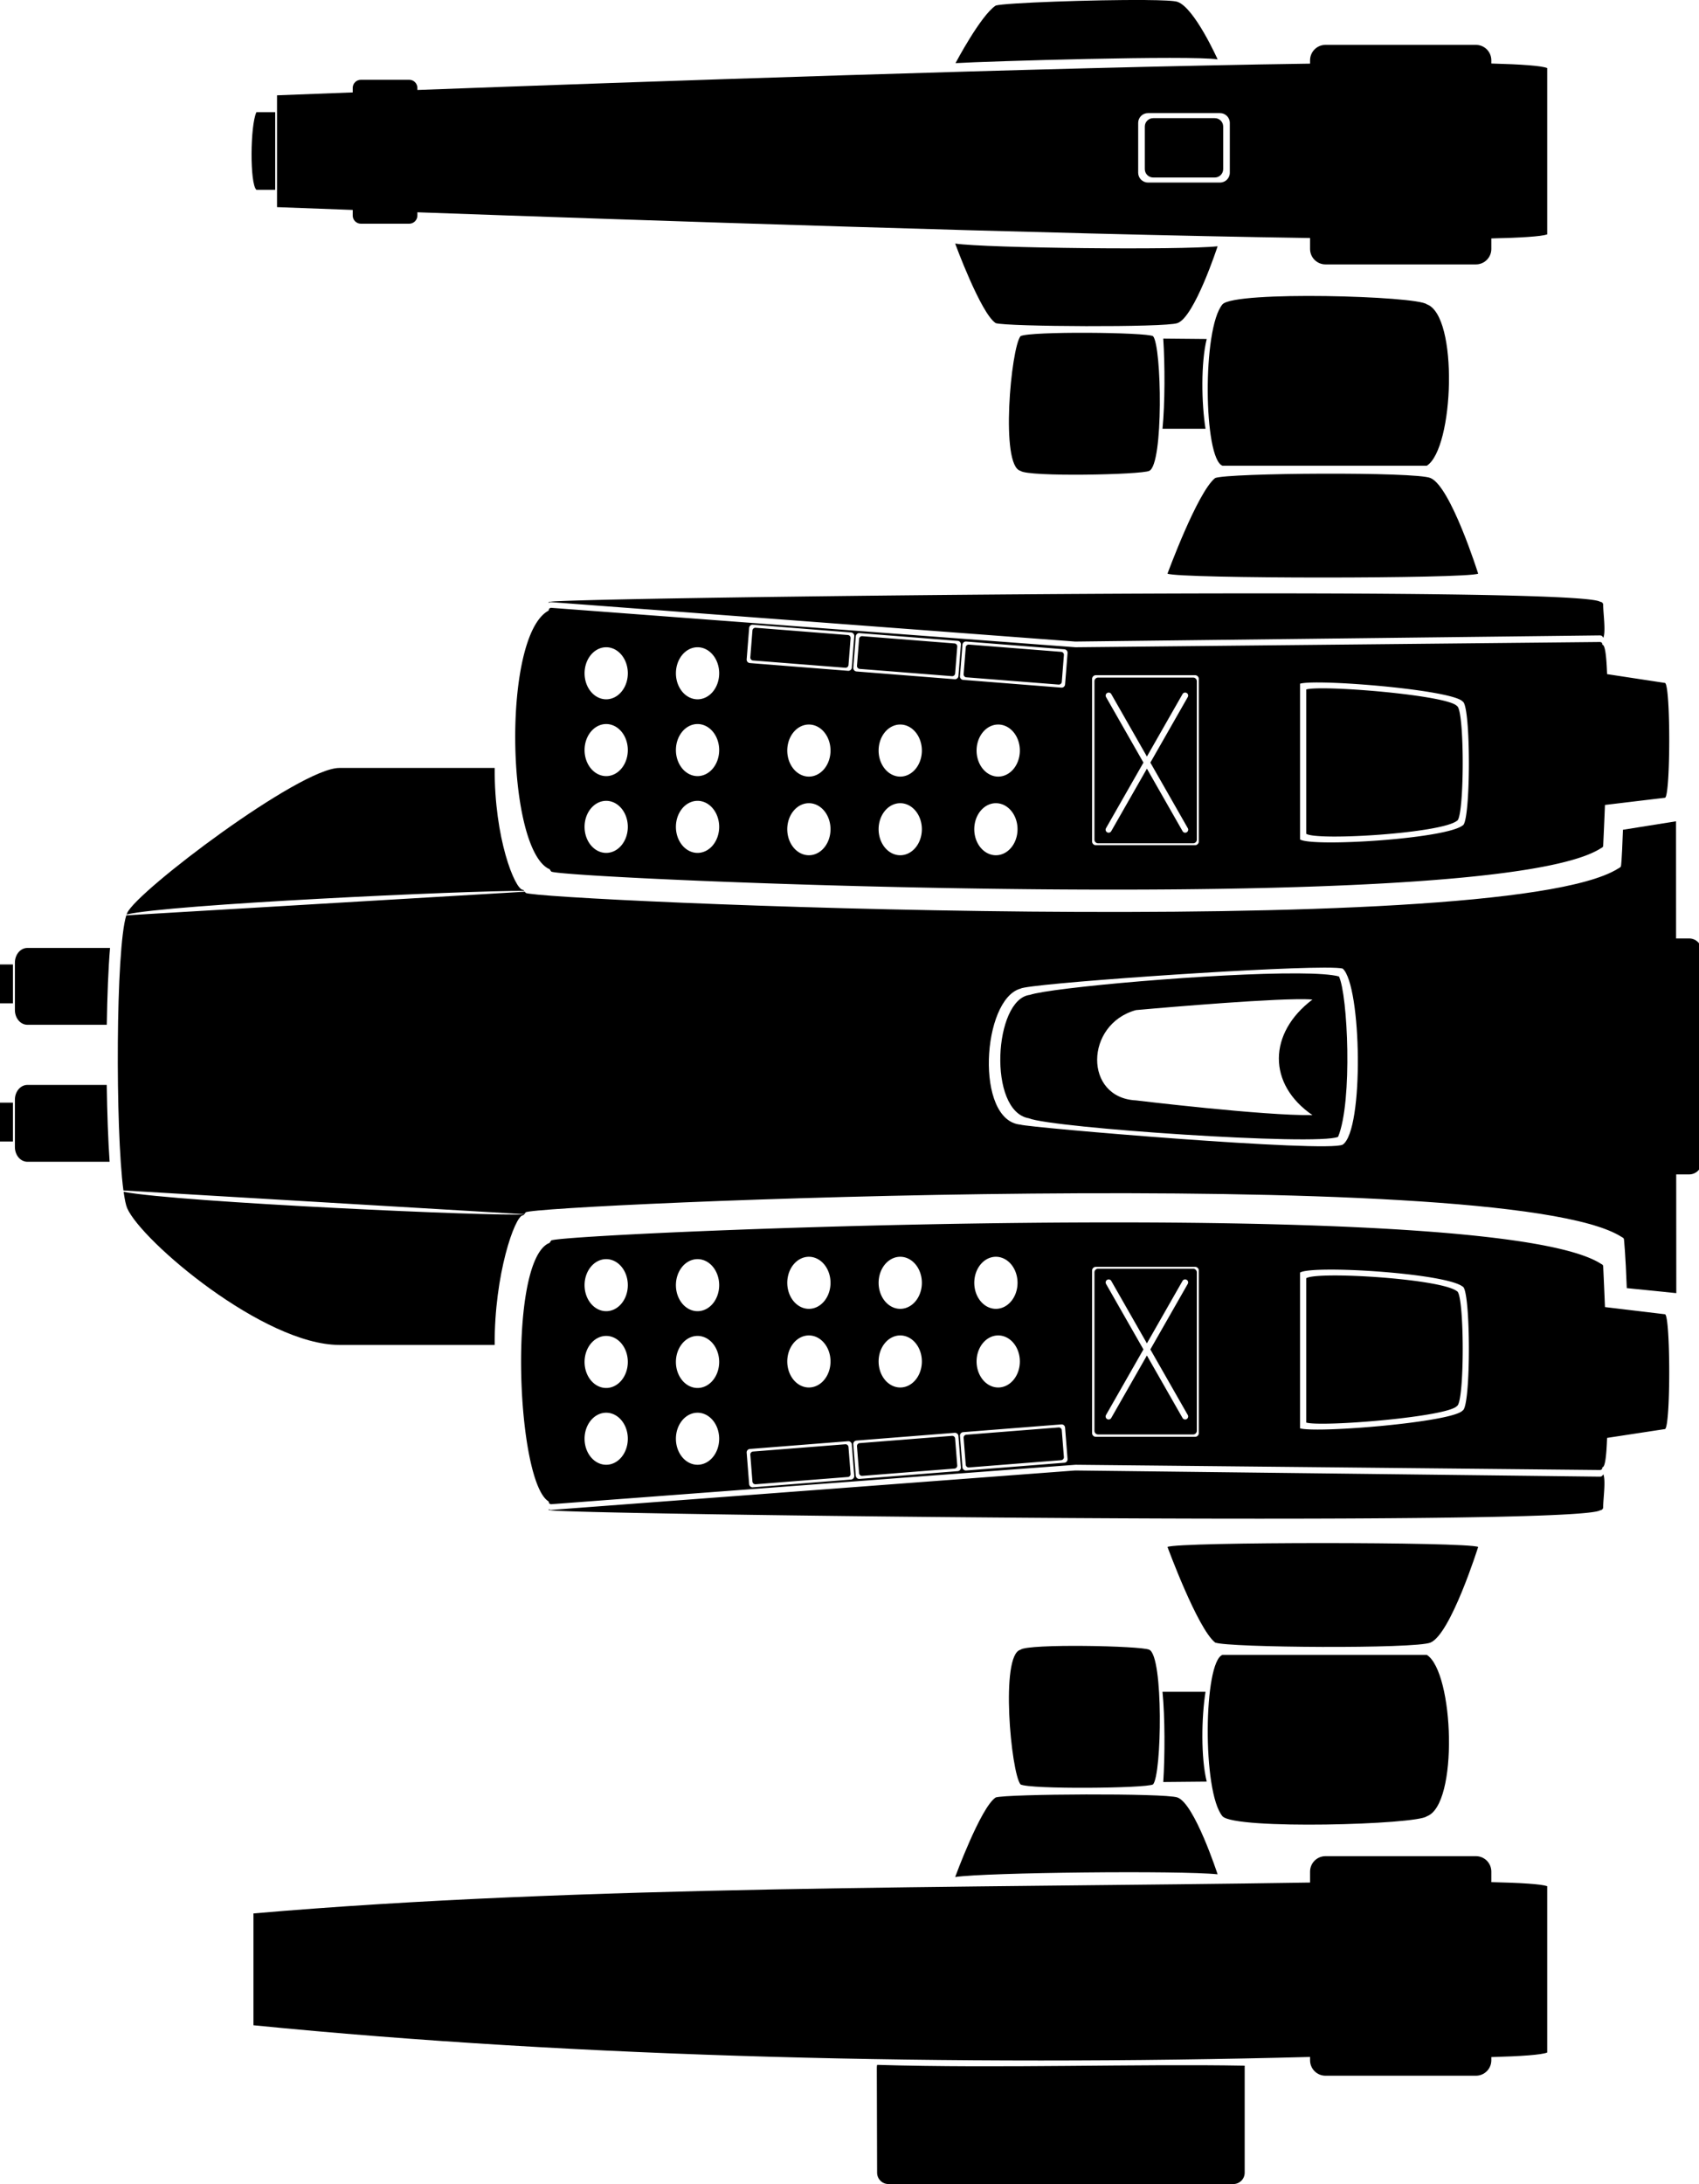 <?xml version="1.0" encoding="UTF-8" standalone="no"?>
<!-- Created with Inkscape (http://www.inkscape.org/) -->

<svg
   xmlns:dc="http://purl.org/dc/elements/1.1/"
   xmlns:cc="http://creativecommons.org/ns#"
   xmlns:rdf="http://www.w3.org/1999/02/22-rdf-syntax-ns#"
   xmlns:svg="http://www.w3.org/2000/svg"
   xmlns="http://www.w3.org/2000/svg"
   xmlns:sodipodi="http://sodipodi.sourceforge.net/DTD/sodipodi-0.dtd"
   xmlns:inkscape="http://www.inkscape.org/namespaces/inkscape"
   width="104.898mm"
   height="134.777mm"
   viewBox="0 0 104.898 134.777"
   version="1.1"
   id="svg8"
   inkscape:version="0.92.5 (2060ec1f9f, 2020-04-08)"
   sodipodi:docname="vulture upper.svg">
  <defs
     id="defs2" />
  <sodipodi:namedview
     id="base"
     pagecolor="#ffffff"
     bordercolor="#666666"
     borderopacity="1.0"
     inkscape:pageopacity="0.0"
     inkscape:pageshadow="2"
     inkscape:zoom="0.5"
     inkscape:cx="53.359534"
     inkscape:cy="323.20079"
     inkscape:document-units="mm"
     inkscape:current-layer="layer1"
     showgrid="false"
     inkscape:window-width="1848"
     inkscape:window-height="1016"
     inkscape:window-x="72"
     inkscape:window-y="1107"
     inkscape:window-maximized="1"
     inkscape:snap-global="false"
     fit-margin-top="0"
     fit-margin-left="0"
     fit-margin-right="0"
     fit-margin-bottom="0" />
  <g
     inkscape:label="Capa 1"
     inkscape:groupmode="layer"
     id="layer1"
     transform="translate(-42.278,-53.255)">
    <path
       style="opacity:1;vector-effect:none;fill:#000000;fill-opacity:1;stroke:none;stroke-width:0.371;stroke-linecap:round;stroke-linejoin:miter;stroke-miterlimit:4;stroke-dasharray:none;stroke-dashoffset:0;stroke-opacity:1"
       d="m 96.434,180.677 c -0.013,0.053 -0.021,0.107 -0.021,0.163 l 0.018,6.49 c 0.001,0.389 0.313,0.701 0.701,0.701 H 118.424 c 0.389,0 0.702,-0.313 0.702,-0.701 v -6.603 c -6.618,-0.124 -15.091,0.181 -22.691,-0.051 z"
       id="rect2198-0"
       inkscape:connector-curvature="0"
       sodipodi:nodetypes="csssssccc" />
    <path
       style="opacity:1;vector-effect:none;fill:#000000;fill-opacity:1;stroke:none;stroke-width:0.851;stroke-linecap:round;stroke-linejoin:miter;stroke-miterlimit:4;stroke-dasharray:2.552, 0.851;stroke-dashoffset:0;stroke-opacity:1"
       d="m 43.971,111.751 c -0.428,0 -0.773,0.407 -0.773,0.912 v 2.919 c 0,0.505 0.345,0.912 0.773,0.912 h 4.901 c 0.027,-1.789 0.093,-3.463 0.2,-4.743 z m 0,8.454 c -0.428,0 -0.773,0.407 -0.773,0.912 v 2.919 c 0,0.505 0.345,0.912 0.773,0.912 h 5.075 c -0.093,-1.33 -0.152,-2.996 -0.177,-4.743 z"
       id="rect1764-4"
       inkscape:connector-curvature="0" />
    <path
       style="opacity:1;vector-effect:none;fill:#000000;fill-opacity:1;stroke:none;stroke-width:3.455;stroke-linecap:round;stroke-linejoin:miter;stroke-miterlimit:4;stroke-dasharray:10.365, 3.455;stroke-dashoffset:0;stroke-opacity:1"
       d="m 79.059,167.35 c -9.198,0 -47.084,28.625 -49.426,33.762 -0.045,0.098 -0.088,0.241 -0.131,0.359 9.425,-2.316 79.423,-5.609 92.656,-5.49 -0.089,-0.126 -0.192,-0.228 -0.375,-0.25 -1.837,-0.223 -6.626,-11.919 -6.531,-28.381 z m 311.43,12.422 -12.365,1.973 c -0.282,7.905 -0.449,8.348 -0.449,8.348 0,0.392 -0.377,0.499 -0.709,0.707 -27.844,17.397 -252.62,7.39 -254.473,5.641 -0.089,-0.084 -0.152,-0.179 -0.211,-0.273 l -92.85,5.5 c -2.473,7.582 -2.573,49.793 -0.678,64.068 l 93.42,5.533 c 0.095,-0.139 0.174,-0.306 0.318,-0.443 1.853,-1.75 227.316,-11.756 255.16,5.641 0.333,0.208 0.711,0.317 0.711,0.709 0,0 0.37,3.402 0.652,11.305 l 11.537,1.166 L 390.533,262 h 3.008 c 1.619,0 2.924,-1.301 2.924,-2.92 v -49.104 c 0,-1.619 -1.305,-2.922 -2.924,-2.922 h -3.039 z m -81.914,34.074 c 2.275,-0.001 3.786,0.071 4.273,0.242 4.384,3.994 4.969,37.559 0,40.969 -3.312,1.948 -73.557,-3.99 -75.072,-4.645 -10.683,-0.913 -8.999,-29.217 0,-31.68 1.534,-1.108 54.877,-4.876 70.799,-4.887 z m -6.156,1.346 c -19.18,-0.115 -57.719,3.323 -62.477,5.004 -8.389,0.969 -9.872,27.111 -0.223,28.734 5.261,2.241 67.263,6.464 72.037,4.32 3.41,-8.281 2.241,-33.158 0.195,-37.348 -1.711,-0.47 -5.107,-0.684 -9.533,-0.711 z m -0.441,6.014 c 1.609,-0.023 2.914,-0.002 3.799,0.078 -10.327,7.794 -10.522,19.697 0,26.906 -11.106,0.195 -41.123,-3.428 -41.123,-3.428 -12.167,-0.604 -11.929,-17.732 0,-21.025 0,0 26.064,-2.367 37.324,-2.531 z M 28.805,266.061 c 0.245,1.75 0.519,3.114 0.828,3.816 3.379,7.691 31.863,31.83 49.426,31.83 h 36.193 c -0.094,-16.462 4.695,-29.951 6.531,-30.174 0.175,-0.023 0.277,-0.116 0.363,-0.234 -6.374,0.55 -80.352,-2.797 -93.342,-5.238 z"
       transform="matrix(0.265,0,0,0.265,42.278,56.297)"
       id="rect1168"
       inkscape:connector-curvature="0" />
    <path
       style="opacity:1;vector-effect:none;fill:#000000;fill-opacity:1;stroke:none;stroke-width:2.96;stroke-linecap:round;stroke-linejoin:miter;stroke-miterlimit:4;stroke-dasharray:8.88, 2.96;stroke-dashoffset:0;stroke-opacity:1"
       d="m 293.686,126.695 c -71.126,-0.005 -164.551,1.379 -165.52,1.977 h -0.002 c -0.158,0 -0.296,0.061 -0.41,0.152 0.006,0.002 0.015,0.008 0.021,0.01 0.002,0.001 0.002,8.5e-4 0.004,0.002 l 0.002,-0.002 c 0.007,0.001 0.012,0.005 0.019,0.006 0.002,2.2e-4 0.006,1.6e-4 0.008,0 0.006,0.001 0.008,0.005 0.014,0.006 0.003,8.8e-4 0.008,8.5e-4 0.012,0.002 0.002,0.001 0.003,-4.8e-4 0.006,0 0.017,0.003 0.025,0.006 0.039,0.016 -3.4e-4,-0.007 -3.3e-4,-1.9e-4 0.012,0.004 0.002,5.6e-4 0.004,-2.1e-4 0.006,0 0.005,0.001 0.01,0.002 0.014,0.004 0.021,0.009 0.006,0.007 0.019,0.01 0.006,2.9e-4 0.01,8.5e-4 0.016,0.002 0.114,-0.09 0.253,-0.15 0.41,-0.15 l 122.148,9.186 122.148,-1.436 c 0.186,-0.002 0.448,0.014 0.568,0.135 0.093,0.093 0.285,0.278 0.311,0.412 0.008,6.4e-4 0.014,0.002 0.021,0.002 0.608,-1.483 -0.039,-5.705 -0.039,-7.688 0,-0.371 -0.299,-0.67 -0.67,-0.67 -1.834,-1.472 -36.482,-1.976 -79.158,-1.979 z m -165.242,3.367 c -0.185,0 -0.354,0.076 -0.475,0.197 -0.121,0.121 -0.057,0.349 -0.195,0.473 -10.752,5.877 -9.872,54.807 0,60.072 0.368,0.045 0.4,0.413 0.67,0.668 1.754,1.656 218.044,11.129 244.4,-5.338 0.315,-0.197 0.672,-0.299 0.672,-0.67 0,0 0.198,-4.022 0.418,-9.5 l 14.004,-1.676 c 1.267,-0.585 1.315,-25.949 0,-26.729 l -13.508,-2.055 c -0.14,-3.953 -0.443,-6.651 -1.018,-6.812 -0.179,-0.05 -0.074,-0.352 -0.195,-0.473 -0.121,-0.121 -0.291,-0.199 -0.477,-0.197 l -122.148,1.225 z m 46.967,3.934 22.873,1.801 c 0.448,0.035 0.779,0.425 0.744,0.873 l -0.576,7.314 c -0.035,0.448 -0.424,0.779 -0.871,0.744 l -22.873,-1.803 c -0.448,-0.035 -0.779,-0.424 -0.744,-0.871 l 0.576,-7.314 c 0.035,-0.448 0.424,-0.779 0.871,-0.744 z m 0.641,0.707 c -0.382,-0.03 -0.714,0.255 -0.744,0.637 l -0.492,6.242 c -0.03,0.382 0.253,0.714 0.635,0.744 l 21.49,1.693 c 0.382,0.03 0.712,-0.253 0.742,-0.635 l 0.492,-6.244 c 0.03,-0.382 -0.253,-0.714 -0.635,-0.744 z m 24.207,1.25 22.873,1.803 c 0.448,0.035 0.779,0.424 0.744,0.871 l -0.576,7.316 c -0.035,0.448 -0.424,0.779 -0.871,0.744 l -22.873,-1.803 c -0.448,-0.035 -0.779,-0.425 -0.744,-0.873 l 0.576,-7.314 c 0.035,-0.448 0.424,-0.779 0.871,-0.744 z m 0.641,0.709 c -0.382,-0.03 -0.714,0.253 -0.744,0.635 l -0.49,6.244 c -0.03,0.382 0.253,0.714 0.635,0.744 l 21.488,1.693 c 0.382,0.03 0.714,-0.253 0.744,-0.635 l 0.492,-6.244 c 0.03,-0.382 -0.255,-0.714 -0.637,-0.744 z m 24.209,1.25 22.873,1.803 c 0.448,0.035 0.779,0.424 0.744,0.871 l -0.578,7.314 c -0.035,0.448 -0.424,0.779 -0.871,0.744 l -22.873,-1.803 c -0.448,-0.035 -0.779,-0.424 -0.744,-0.871 l 0.576,-7.314 c 0.035,-0.448 0.425,-0.779 0.873,-0.744 z m 0.641,0.709 c -0.382,-0.03 -0.714,0.253 -0.744,0.635 l -0.492,6.242 c -0.03,0.382 0.253,0.714 0.635,0.744 l 21.488,1.693 c 0.382,0.03 0.714,-0.253 0.744,-0.635 l 0.492,-6.242 c 0.03,-0.382 -0.253,-0.714 -0.635,-0.744 z m -84.514,0.621 a 5.039,6.062 0 0 1 5.039,6.062 5.039,6.062 0 0 1 -5.039,6.062 5.039,6.062 0 0 1 -5.039,-6.062 5.039,6.062 0 0 1 5.039,-6.062 z m 21.283,0 a 5.039,6.062 0 0 1 5.041,6.062 5.039,6.062 0 0 1 -5.041,6.062 5.039,6.062 0 0 1 -5.039,-6.062 5.039,6.062 0 0 1 5.039,-6.062 z m 92.797,6.51 h 23.119 c 0.484,0 0.875,0.391 0.875,0.875 v 37.834 c 0,0.484 -0.391,0.875 -0.875,0.875 h -23.119 c -0.484,0 -0.875,-0.391 -0.875,-0.875 v -37.834 c 0,-0.484 0.391,-0.875 0.875,-0.875 z m 0.529,0.555 c -0.472,0 -0.854,0.381 -0.854,0.854 v 36.879 c 0,0.472 0.381,0.854 0.854,0.854 h 22.141 c 0.472,0 0.854,-0.381 0.854,-0.854 v -36.879 c 0,-0.472 -0.381,-0.854 -0.854,-0.854 z m 51.836,1.141 c 10.026,0.098 31.224,2.221 33.104,4.441 1.965,0.841 1.893,28.211 0,28.842 -3.995,3.154 -35.046,5.059 -37.885,3.271 v -36.275 c 0.749,-0.217 2.468,-0.302 4.781,-0.279 z m 1.09,1.363 c -2.144,-0.021 -3.736,0.059 -4.43,0.26 v 33.617 c 2.63,1.656 31.407,-0.109 35.109,-3.031 1.754,-0.585 1.821,-25.949 0,-26.729 -1.741,-2.058 -21.388,-4.026 -30.68,-4.117 z m -32.65,0.984 a 0.701,0.701 0 0 1 0.002,0 0.701,0.701 0 0 1 0.6,1.061 l -8.705,15.246 8.705,15.248 a 0.701,0.701 0 1 1 -1.217,0.693 l -8.293,-14.527 -8.295,14.527 a 0.701,0.701 0 1 1 -1.217,-0.693 l 8.705,-15.248 -8.705,-15.246 a 0.701,0.701 0 0 1 0.582,-1.057 0.701,0.701 0 0 1 0.635,0.361 l 8.295,14.529 8.293,-14.529 a 0.701,0.701 0 0 1 0.545,-0.361 0.701,0.701 0 0 1 0.07,-0.004 z M 141.234,157.125 a 5.039,6.062 0 0 1 5.039,6.062 5.039,6.062 0 0 1 -5.039,6.062 5.039,6.062 0 0 1 -5.039,-6.062 5.039,6.062 0 0 1 5.039,-6.062 z m 21.283,0 a 5.039,6.062 0 0 1 5.041,6.062 5.039,6.062 0 0 1 -5.041,6.062 5.039,6.062 0 0 1 -5.039,-6.062 5.039,6.062 0 0 1 5.039,-6.062 z m 25.943,0.113 a 5.039,6.062 0 0 1 5.039,6.062 5.039,6.062 0 0 1 -5.039,6.062 5.039,6.062 0 0 1 -5.039,-6.062 5.039,6.062 0 0 1 5.039,-6.062 z m 21.283,0 a 5.039,6.062 0 0 1 5.039,6.062 5.039,6.062 0 0 1 -5.039,6.062 5.039,6.062 0 0 1 -5.039,-6.062 5.039,6.062 0 0 1 5.039,-6.062 z m 22.826,0 a 5.039,6.062 0 0 1 5.041,6.062 5.039,6.062 0 0 1 -5.041,6.062 5.039,6.062 0 0 1 -5.039,-6.062 5.039,6.062 0 0 1 5.039,-6.062 z m -91.336,17.77 a 5.039,6.062 0 0 1 5.039,6.062 5.039,6.062 0 0 1 -5.039,6.062 5.039,6.062 0 0 1 -5.039,-6.062 5.039,6.062 0 0 1 5.039,-6.062 z m 21.283,0 a 5.039,6.062 0 0 1 5.041,6.062 5.039,6.062 0 0 1 -5.041,6.062 5.039,6.062 0 0 1 -5.039,-6.062 5.039,6.062 0 0 1 5.039,-6.062 z m 25.943,0.547 a 5.039,6.062 0 0 1 5.039,6.062 5.039,6.062 0 0 1 -5.039,6.062 5.039,6.062 0 0 1 -5.039,-6.062 5.039,6.062 0 0 1 5.039,-6.062 z m 21.283,0 a 5.039,6.062 0 0 1 5.039,6.062 5.039,6.062 0 0 1 -5.039,6.062 5.039,6.062 0 0 1 -5.039,-6.062 5.039,6.062 0 0 1 5.039,-6.062 z m 22.287,0 a 5.039,6.062 0 0 1 5.039,6.062 5.039,6.062 0 0 1 -5.039,6.062 5.039,6.062 0 0 1 -5.039,-6.062 5.039,6.062 0 0 1 5.039,-6.062 z"
       id="rect837-3"
       transform="matrix(0.265,0,0,0.265,42.278,56.297)"
       inkscape:connector-curvature="0" />
    <path
       style="opacity:1;vector-effect:none;fill:#000000;fill-opacity:1;stroke:none;stroke-width:2.96;stroke-linecap:round;stroke-linejoin:miter;stroke-miterlimit:4;stroke-dasharray:8.88, 2.96;stroke-dashoffset:0;stroke-opacity:1"
       d="m 263.059,273.18 c -64.761,-0.13 -133.629,3.275 -134.615,4.207 -0.27,0.255 -0.302,0.625 -0.67,0.67 -9.483,4.68 -7.44,55.362 0,60.07 0.139,0.123 0.074,0.353 0.195,0.475 0.121,0.121 0.289,0.195 0.475,0.195 l 122.148,-9.186 122.148,1.225 c 0.186,0.002 0.356,-0.074 0.477,-0.195 0.121,-0.121 0.015,-0.425 0.195,-0.475 0.575,-0.161 0.877,-2.858 1.018,-6.811 l 13.506,-2.057 c 1.315,-0.779 1.267,-26.144 0,-26.729 l -14.002,-1.676 c -0.22,-5.478 -0.418,-9.5 -0.418,-9.5 0,-0.371 -0.357,-0.473 -0.672,-0.67 -11.531,-7.204 -59.415,-9.444 -109.785,-9.545 z m -74.598,8 a 5.039,6.062 0 0 1 5.039,6.062 5.039,6.062 0 0 1 -5.039,6.062 5.039,6.062 0 0 1 -5.039,-6.062 5.039,6.062 0 0 1 5.039,-6.062 z m 21.283,0 a 5.039,6.062 0 0 1 5.039,6.062 5.039,6.062 0 0 1 -5.039,6.062 5.039,6.062 0 0 1 -5.039,-6.062 5.039,6.062 0 0 1 5.039,-6.062 z m 22.287,0 a 5.039,6.062 0 0 1 5.039,6.062 5.039,6.062 0 0 1 -5.039,6.062 5.039,6.062 0 0 1 -5.039,-6.062 5.039,6.062 0 0 1 5.039,-6.062 z m -90.797,0.547 a 5.039,6.062 0 0 1 5.039,6.062 5.039,6.062 0 0 1 -5.039,6.062 5.039,6.062 0 0 1 -5.039,-6.062 5.039,6.062 0 0 1 5.039,-6.062 z m 21.283,0 a 5.039,6.062 0 0 1 5.041,6.062 5.039,6.062 0 0 1 -5.041,6.062 5.039,6.062 0 0 1 -5.039,-6.062 5.039,6.062 0 0 1 5.039,-6.062 z m 92.797,1.797 h 23.119 c 0.484,0 0.875,0.389 0.875,0.873 v 37.836 c 0,0.484 -0.391,0.875 -0.875,0.875 h -23.119 c -0.484,0 -0.875,-0.391 -0.875,-0.875 v -37.836 c 0,-0.484 0.391,-0.873 0.875,-0.873 z m 0.529,0.443 c -0.472,0 -0.854,0.381 -0.854,0.854 v 36.879 c 0,0.472 0.381,0.854 0.854,0.854 h 22.141 c 0.472,0 0.854,-0.381 0.854,-0.854 v -36.879 c 0,-0.472 -0.381,-0.854 -0.854,-0.854 z m 53.609,0.205 c 10.118,-0.071 28.334,1.592 31.33,3.957 1.893,0.631 1.965,28.001 0,28.842 -2.313,2.733 -33.89,5.319 -37.885,4.162 v -36.275 c 0.71,-0.447 3.182,-0.662 6.555,-0.686 z m 0.961,1.363 c -3.126,0.022 -5.417,0.223 -6.074,0.637 v 33.617 c 3.702,1.072 32.966,-1.324 35.109,-3.857 1.822,-0.779 1.754,-26.144 0,-26.729 -2.777,-2.192 -19.658,-3.733 -29.035,-3.668 z m -34.295,0.914 a 0.701,0.701 0 0 1 0.004,0 0.701,0.701 0 0 1 0.598,1.059 l -8.705,15.248 8.705,15.246 a 0.701,0.701 0 1 1 -1.217,0.695 l -8.293,-14.529 -8.295,14.529 a 0.701,0.701 0 1 1 -1.217,-0.695 l 8.705,-15.246 -8.705,-15.248 a 0.701,0.701 0 0 1 0.582,-1.055 0.701,0.701 0 0 1 0.635,0.361 l 8.295,14.527 8.293,-14.527 a 0.701,0.701 0 0 1 0.545,-0.361 0.701,0.701 0 0 1 0.07,-0.004 z m -87.658,13.047 a 5.039,6.062 0 0 1 5.039,6.062 5.039,6.062 0 0 1 -5.039,6.061 5.039,6.062 0 0 1 -5.039,-6.061 5.039,6.062 0 0 1 5.039,-6.062 z m 21.283,0 a 5.039,6.062 0 0 1 5.039,6.062 5.039,6.062 0 0 1 -5.039,6.061 5.039,6.062 0 0 1 -5.039,-6.061 5.039,6.062 0 0 1 5.039,-6.062 z m 22.826,0 a 5.039,6.062 0 0 1 5.041,6.062 5.039,6.062 0 0 1 -5.041,6.061 5.039,6.062 0 0 1 -5.039,-6.061 5.039,6.062 0 0 1 5.039,-6.062 z m -91.336,0.113 a 5.039,6.062 0 0 1 5.039,6.062 5.039,6.062 0 0 1 -5.039,6.062 5.039,6.062 0 0 1 -5.039,-6.062 5.039,6.062 0 0 1 5.039,-6.062 z m 21.283,0 a 5.039,6.062 0 0 1 5.041,6.062 5.039,6.062 0 0 1 -5.041,6.062 5.039,6.062 0 0 1 -5.039,-6.062 5.039,6.062 0 0 1 5.039,-6.062 z m -21.283,17.883 a 5.039,6.062 0 0 1 5.039,6.062 5.039,6.062 0 0 1 -5.039,6.062 5.039,6.062 0 0 1 -5.039,-6.062 5.039,6.062 0 0 1 5.039,-6.062 z m 21.283,0 a 5.039,6.062 0 0 1 5.041,6.062 5.039,6.062 0 0 1 -5.041,6.062 5.039,6.062 0 0 1 -5.039,-6.062 5.039,6.062 0 0 1 5.039,-6.062 z m 84.758,2.723 c 0.448,-0.035 0.836,0.297 0.871,0.744 l 0.578,7.314 c 0.035,0.448 -0.297,0.836 -0.744,0.871 l -22.873,1.803 c -0.448,0.035 -0.838,-0.297 -0.873,-0.744 l -0.576,-7.314 c -0.035,-0.448 0.297,-0.836 0.744,-0.871 z m -0.641,0.709 -21.488,1.693 c -0.382,0.03 -0.665,0.36 -0.635,0.742 l 0.492,6.244 c 0.03,0.382 0.362,0.665 0.744,0.635 l 21.488,-1.693 c 0.382,-0.03 0.665,-0.362 0.635,-0.744 l -0.492,-6.242 c -0.03,-0.382 -0.362,-0.665 -0.744,-0.635 z m -24.207,1.248 c 0.448,-0.035 0.836,0.297 0.871,0.744 l 0.576,7.316 c 0.035,0.448 -0.297,0.836 -0.744,0.871 l -22.873,1.803 c -0.448,0.035 -0.836,-0.297 -0.871,-0.744 l -0.576,-7.314 c -0.035,-0.448 0.297,-0.838 0.744,-0.873 z m -0.641,0.709 -21.488,1.693 c -0.382,0.03 -0.665,0.362 -0.635,0.744 l 0.49,6.244 c 0.03,0.382 0.362,0.665 0.744,0.635 l 21.488,-1.693 c 0.382,-0.03 0.667,-0.362 0.637,-0.744 l -0.492,-6.244 c -0.03,-0.382 -0.362,-0.665 -0.744,-0.635 z m -24.207,1.25 c 0.448,-0.035 0.836,0.297 0.871,0.744 l 0.576,7.314 c 0.035,0.448 -0.297,0.836 -0.744,0.871 l -22.873,1.803 c -0.448,0.035 -0.836,-0.297 -0.871,-0.744 l -0.576,-7.314 c -0.035,-0.448 0.297,-0.836 0.744,-0.871 z m -0.641,0.709 -21.49,1.693 c -0.382,0.03 -0.665,0.362 -0.635,0.744 l 0.492,6.242 c 0.03,0.382 0.362,0.667 0.744,0.637 l 21.488,-1.693 c 0.382,-0.03 0.665,-0.362 0.635,-0.744 l -0.492,-6.244 c -0.03,-0.382 -0.36,-0.665 -0.742,-0.635 z m 53.566,6.105 -122.15,9.186 c -0.157,0 -0.294,-0.06 -0.408,-0.15 -0.006,10e-4 -0.012,0.002 -0.018,0.002 -0.014,0.004 0.002,2.6e-4 -0.019,0.008 -0.004,0.002 -0.007,0.003 -0.012,0.004 -0.002,2.3e-4 -0.006,-5.3e-4 -0.008,0 -0.012,0.003 -0.01,0.011 -0.01,0.004 -0.014,0.011 -0.022,0.012 -0.039,0.016 -0.004,4.6e-4 -0.006,-10e-4 -0.008,0 -0.003,10e-4 -0.006,10e-4 -0.01,0.002 -0.005,4.6e-4 -0.01,0.003 -0.016,0.004 -0.002,-1.5e-4 -0.006,-2.3e-4 -0.008,0 -0.008,0.004 -0.013,0.005 -0.019,0.006 l -0.002,-0.002 c -0.002,0.001 -0.002,8.9e-4 -0.004,0.002 -0.006,0 -0.015,0.006 -0.021,0.008 0.114,0.091 0.252,0.154 0.41,0.154 v 0.002 c 1.55,0.956 239.787,3.927 244.678,0 0.371,0 0.67,-0.299 0.67,-0.67 0,-1.983 0.649,-6.205 0.041,-7.688 -0.011,0 -0.014,0.001 -0.021,0.002 -0.025,0.134 -0.218,0.319 -0.311,0.412 -0.121,0.124 -0.38,0.137 -0.566,0.135 z"
       transform="matrix(0.265,0,0,0.265,42.278,56.297)"
       id="rect837-3-9"
       inkscape:connector-curvature="0" />
    <g
       id="g1913"
       transform="translate(4.101,-3.043)">
      <path
         sodipodi:nodetypes="ccccc"
         inkscape:connector-curvature="0"
         id="rect1619-4"
         d="m 109.998,77.191 c 0.105,1.627 0.106,3.995 -0.047,5.567 h 2.656 c -0.251,-1.579 -0.291,-4.064 0.074,-5.542 z"
         style="opacity:1;vector-effect:none;fill:#000000;fill-opacity:1;stroke:none;stroke-width:0.57;stroke-linecap:round;stroke-linejoin:miter;stroke-miterlimit:4;stroke-dasharray:1.709, 0.57;stroke-dashoffset:0;stroke-opacity:1" />
      <path
         sodipodi:nodetypes="ccccc"
         inkscape:connector-curvature="0"
         id="rect1526"
         d="m 113.201,85.797 c 0.798,-0.318 12.4,-0.398 13.298,0 1.247,0.517 2.942,5.901 2.942,5.901 -0.698,0.318 -18.484,0.318 -19.182,0 0,0 1.845,-5.026 2.942,-5.901 z"
         style="opacity:1;vector-effect:none;fill:#000000;fill-opacity:1;stroke:none;stroke-width:0.677;stroke-linecap:round;stroke-linejoin:miter;stroke-miterlimit:4;stroke-dasharray:2.03, 0.677;stroke-dashoffset:0;stroke-opacity:1" />
      <path
         sodipodi:nodetypes="ccccc"
         inkscape:connector-curvature="0"
         id="rect1613"
         d="m 113.656,75.076 c 0.795,-0.842 12.005,-0.514 12.613,0 1.964,0.702 1.684,8.887 0,9.962 h -12.613 c -1.169,-0.421 -1.263,-8.466 0,-9.962 z"
         style="opacity:1;vector-effect:none;fill:#000000;fill-opacity:1;stroke:none;stroke-width:0.697;stroke-linecap:round;stroke-linejoin:miter;stroke-miterlimit:4;stroke-dasharray:2.092, 0.697;stroke-dashoffset:0;stroke-opacity:1" />
      <path
         sodipodi:nodetypes="ccccc"
         inkscape:connector-curvature="0"
         id="rect1616"
         d="m 101.183,77.044 c 0.561,-0.314 7.788,-0.244 8.185,0 0.538,0.611 0.655,7.908 -0.234,8.31 -0.491,0.244 -7.507,0.384 -7.951,0 -1.263,-0.314 -0.585,-7.576 0,-8.31 z"
         style="opacity:1;vector-effect:none;fill:#000000;fill-opacity:1;stroke:none;stroke-width:0.614;stroke-linecap:round;stroke-linejoin:miter;stroke-miterlimit:4;stroke-dasharray:1.842, 0.614;stroke-dashoffset:0;stroke-opacity:1" />
      <path
         sodipodi:nodetypes="ccccccssccssssccccssssccssssccccsssccccccsssssssccsssssssssccccc"
         inkscape:connector-curvature="0"
         id="rect1526-3"
         d="m 108.894,56.299 c -3.104,-0.025 -8.737,0.177 -9.241,0.343 -0.926,0.606 -2.482,3.552 -2.482,3.552 1.914,-0.116 14.543,-0.495 16.184,-0.231 0,0 -1.43,-3.194 -2.482,-3.552 -0.189,-0.069 -0.943,-0.103 -1.978,-0.111 z m 11.12,2.768 c -0.527,0 -0.952,0.425 -0.952,0.952 v 0.206 c -16.322,0.233 -41.882,1.133 -55.115,1.626 v -0.125 c 0,-0.28 -0.225,-0.505 -0.505,-0.505 h -2.983 c -0.28,0 -0.505,0.226 -0.505,0.505 v 0.275 c -2.141,0.082 -4.673,0.179 -4.673,0.179 v 6.9 c 0,0 2.533,0.094 4.673,0.173 v 0.345 c 0,0.28 0.226,0.505 0.505,0.505 h 2.983 c 0.28,0 0.505,-0.226 0.505,-0.505 v -0.2 c 13.231,0.476 38.787,1.347 55.115,1.588 v 0.676 c 0,0.527 0.425,0.952 0.952,0.952 h 9.287 c 0.527,0 0.952,-0.425 0.952,-0.952 v -0.65 c 1.842,-0.043 3.079,-0.121 3.45,-0.249 V 60.498 c -0.349,-0.142 -1.589,-0.231 -3.45,-0.281 v -0.198 c 0,-0.527 -0.425,-0.952 -0.952,-0.952 z m -66.005,4.155 c -0.387,0.803 -0.416,4.433 0,4.79 h 1.16 v -4.79 z m 55.046,0.056 h 4.446 c 0.336,0 0.606,0.27 0.606,0.606 v 3.072 c 0,0.336 -0.27,0.606 -0.606,0.606 h -4.446 c -0.336,0 -0.606,-0.27 -0.606,-0.606 v -3.072 c 0,-0.336 0.27,-0.606 0.606,-0.606 z m 0.323,0.311 c -0.287,0 -0.519,0.231 -0.519,0.518 v 2.627 c 0,0.287 0.232,0.518 0.519,0.518 h 3.801 c 0.287,0 0.518,-0.231 0.518,-0.518 v -2.627 c 0,-0.287 -0.231,-0.518 -0.518,-0.518 z m -12.229,7.738 c 0,0 1.578,4.305 2.503,4.911 0.673,0.22 10.462,0.275 11.219,0 1.052,-0.358 2.482,-4.742 2.482,-4.742 -2.251,0.243 -14.312,0.116 -16.205,-0.168 z"
         style="opacity:1;vector-effect:none;fill:#000000;fill-opacity:1;stroke:none;stroke-width:0.517;stroke-linecap:round;stroke-linejoin:miter;stroke-miterlimit:4;stroke-dasharray:1.551, 0.517;stroke-dashoffset:0;stroke-opacity:1" />
    </g>
    <rect
       style="opacity:1;vector-effect:none;fill:#000000;fill-opacity:1;stroke:none;stroke-width:0.783;stroke-linecap:round;stroke-linejoin:miter;stroke-miterlimit:4;stroke-dasharray:2.35, 0.783;stroke-dashoffset:0;stroke-opacity:1"
       id="rect1815"
       width="0.799"
       height="2.397"
       x="42.278"
       y="112.772"
       rx="0.773"
       ry="0" />
    <rect
       style="opacity:1;vector-effect:none;fill:#000000;fill-opacity:1;stroke:none;stroke-width:0.783;stroke-linecap:round;stroke-linejoin:miter;stroke-miterlimit:4;stroke-dasharray:2.35, 0.783;stroke-dashoffset:0;stroke-opacity:1"
       id="rect1815-4"
       width="0.799"
       height="2.397"
       x="42.278"
       y="121.299"
       rx="0.773"
       ry="0" />
    <g
       transform="matrix(1,0,0,-1,4.101,240.413)"
       id="g1913-7">
      <path
         sodipodi:nodetypes="ccccc"
         inkscape:connector-curvature="0"
         id="rect1619-4-2"
         d="m 109.998,77.191 c 0.105,1.627 0.106,3.995 -0.047,5.567 h 2.656 c -0.251,-1.579 -0.291,-4.064 0.074,-5.542 z"
         style="opacity:1;vector-effect:none;fill:#000000;fill-opacity:1;stroke:none;stroke-width:0.57;stroke-linecap:round;stroke-linejoin:miter;stroke-miterlimit:4;stroke-dasharray:1.709, 0.57;stroke-dashoffset:0;stroke-opacity:1" />
      <path
         sodipodi:nodetypes="ccccc"
         inkscape:connector-curvature="0"
         id="rect1526-2"
         d="m 113.201,85.797 c 0.798,-0.318 12.4,-0.398 13.298,0 1.247,0.517 2.942,5.901 2.942,5.901 -0.698,0.318 -18.484,0.318 -19.182,0 0,0 1.845,-5.026 2.942,-5.901 z"
         style="opacity:1;vector-effect:none;fill:#000000;fill-opacity:1;stroke:none;stroke-width:0.677;stroke-linecap:round;stroke-linejoin:miter;stroke-miterlimit:4;stroke-dasharray:2.03, 0.677;stroke-dashoffset:0;stroke-opacity:1" />
      <path
         sodipodi:nodetypes="ccccc"
         inkscape:connector-curvature="0"
         id="rect1613-6"
         d="m 113.656,75.076 c 0.795,-0.842 12.005,-0.514 12.613,0 1.964,0.702 1.684,8.887 0,9.962 h -12.613 c -1.169,-0.421 -1.263,-8.466 0,-9.962 z"
         style="opacity:1;vector-effect:none;fill:#000000;fill-opacity:1;stroke:none;stroke-width:0.697;stroke-linecap:round;stroke-linejoin:miter;stroke-miterlimit:4;stroke-dasharray:2.092, 0.697;stroke-dashoffset:0;stroke-opacity:1" />
      <path
         sodipodi:nodetypes="ccccc"
         inkscape:connector-curvature="0"
         id="rect1616-1"
         d="m 101.183,77.044 c 0.561,-0.314 7.788,-0.244 8.185,0 0.538,0.611 0.655,7.908 -0.234,8.31 -0.491,0.244 -7.507,0.384 -7.951,0 -1.263,-0.314 -0.585,-7.576 0,-8.31 z"
         style="opacity:1;vector-effect:none;fill:#000000;fill-opacity:1;stroke:none;stroke-width:0.614;stroke-linecap:round;stroke-linejoin:miter;stroke-miterlimit:4;stroke-dasharray:1.842, 0.614;stroke-dashoffset:0;stroke-opacity:1" />
      <path
         sodipodi:nodetypes="ssccccssssccccsssccccc"
         inkscape:connector-curvature="0"
         id="rect1526-3-0"
         d="m 120.014,59.067 c -0.527,0 -0.952,0.425 -0.952,0.952 v 0.206 C 97.103,59.648 73.987,60.179 53.825,62.181 v 6.9 c 20.189,1.752 43.917,1.569 65.237,1.906 v 0.676 c 0,0.527 0.425,0.952 0.952,0.952 h 9.287 c 0.527,0 0.952,-0.425 0.952,-0.952 v -0.65 c 1.842,-0.043 3.079,-0.121 3.45,-0.249 V 60.498 c -0.349,-0.142 -1.589,-0.231 -3.45,-0.281 v -0.198 c 0,-0.527 -0.425,-0.952 -0.952,-0.952 z M 97.149,71.327 c 0,0 1.578,4.305 2.503,4.911 0.673,0.22 10.462,0.275 11.219,0 1.052,-0.358 2.482,-4.742 2.482,-4.742 -2.251,0.243 -14.312,0.116 -16.205,-0.168 z"
         style="opacity:1;vector-effect:none;fill:#000000;fill-opacity:1;stroke:none;stroke-width:0.517;stroke-linecap:round;stroke-linejoin:miter;stroke-miterlimit:4;stroke-dasharray:1.551, 0.517;stroke-dashoffset:0;stroke-opacity:1" />
    </g>
  </g>
</svg>
